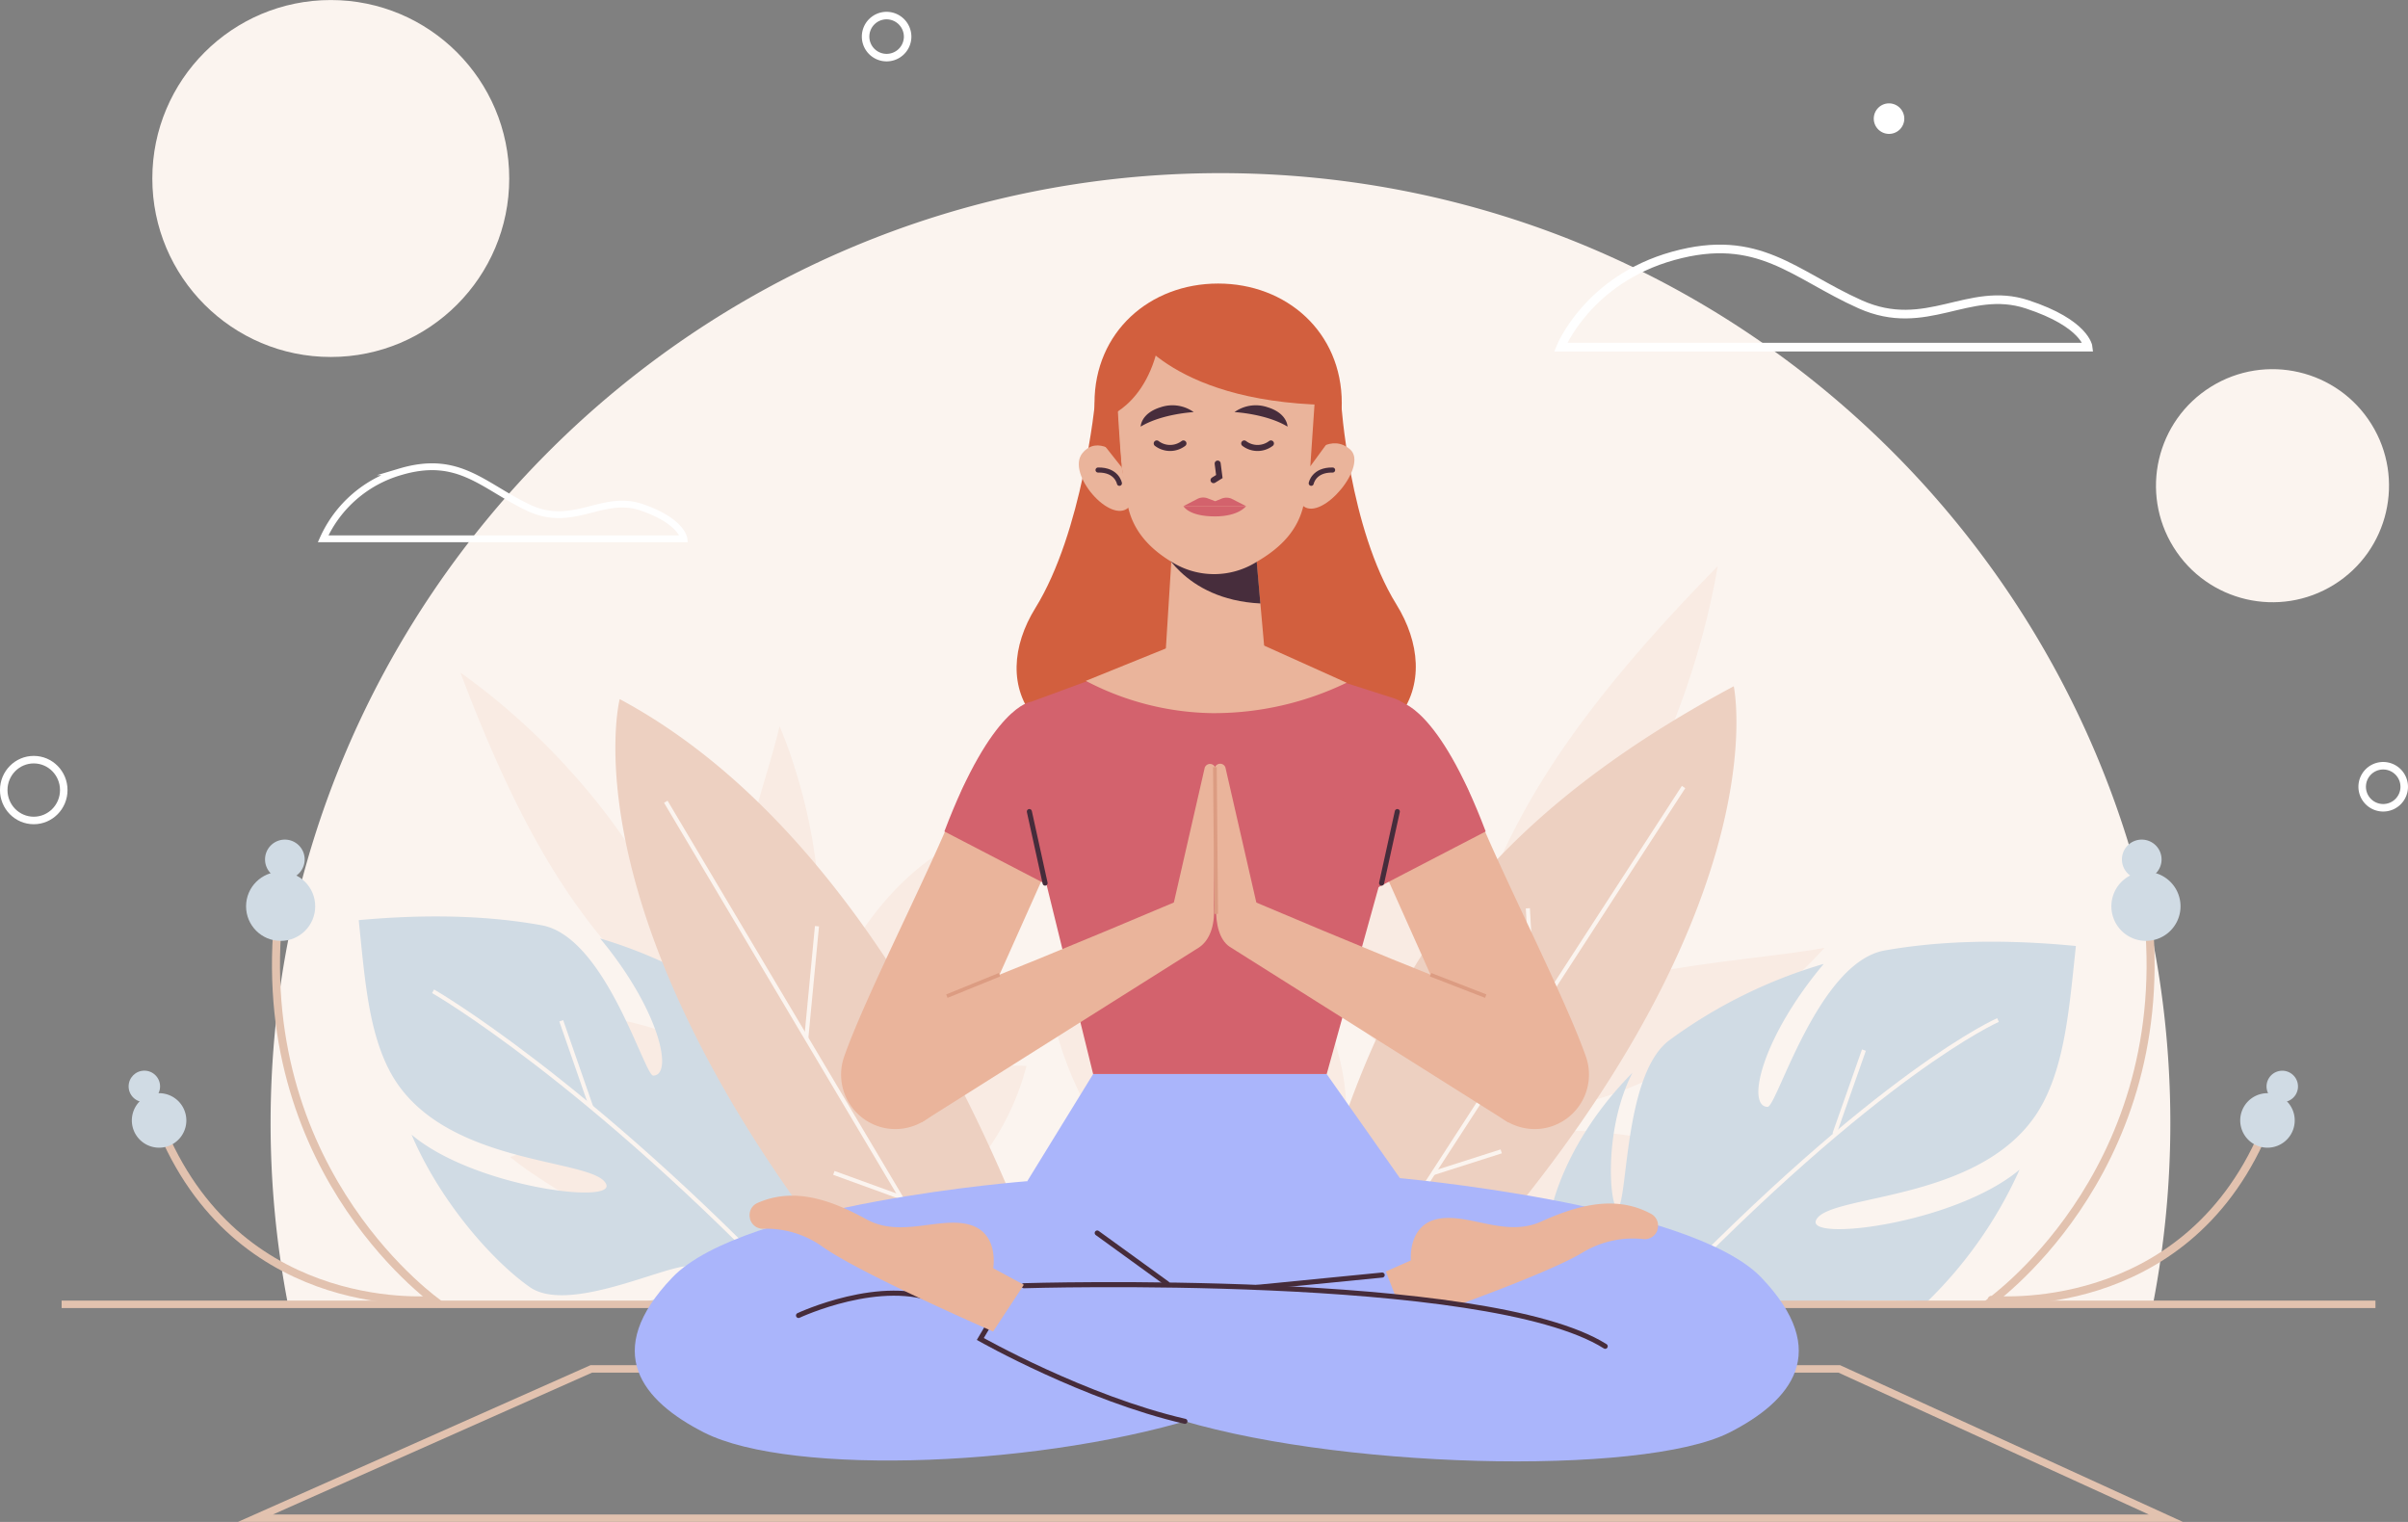 <svg xmlns="http://www.w3.org/2000/svg" viewBox="0 0 618.56 390.91"><rect x="0" y="0" width="618.56" height="390.91" fill="#808080" stroke="none"/><g id="Layer_2" data-name="Layer 2"><g id="Layer_1-2" data-name="Layer 1"><g id="OBJECTS"><path d="M557.51,288.47c0-134.76-109.24-244-244-244s-244,109.24-244,244a245,245,0,0,0,4.39,46.19H553.12A245,245,0,0,0,557.51,288.47Z" fill="#fbf4ef"/><circle cx="84.97" cy="45.85" r="45.84" fill="#fbf4ef"/><circle cx="583.77" cy="124.78" r="29.93" transform="translate(22.14 327.11) rotate(-31.88)" fill="#fbf4ef"/><path d="M400.91,89.16H536.4s-.65-6.08-15.71-11-25.85,7.61-42.87,0-26.05-18.53-48-12.44S400.91,89.16,400.91,89.16Z" fill="none" stroke="#fff" stroke-miterlimit="10" stroke-width="2.22"/><path d="M83,138.4h92.69s-.45-4.48-10.75-8.06-17.69,5.59-29.33,0-17.82-13.63-32.82-9.15A31.22,31.22,0,0,0,83,138.4Z" fill="none" stroke="#fff" stroke-miterlimit="10" stroke-width="1.75"/><path d="M617.59,202.15a5.4,5.4,0,1,1-5.39-5.47A5.42,5.42,0,0,1,617.59,202.15Z" fill="none" stroke="#fff" stroke-miterlimit="10" stroke-width="1.93"/><path d="M233.15,9.49A5.4,5.4,0,1,1,227.76,4,5.43,5.43,0,0,1,233.15,9.49Z" fill="none" stroke="#fff" stroke-miterlimit="10" stroke-width="1.93"/><path d="M489.17,30.55a3.92,3.92,0,1,1-3.92-4A3.94,3.94,0,0,1,489.17,30.55Z" fill="#fff"/><ellipse cx="8.67" cy="202.93" rx="7.71" ry="7.81" fill="none" stroke="#fff" stroke-miterlimit="10" stroke-width="1.93"/><path d="M372,262.35c4-18.63,9.63-36.32,20.09-55S418,169.1,441.23,145.44c0,0-.73,4.82-2.64,12.79a208.22,208.22,0,0,1-10.31,31.34C418.13,214.2,399.89,244,372,262.35Z" fill="#f9ebe3"/><path d="M363.94,273.94c8-14.58,4.62-34.12-1.57-51.46s-15.13-32.72-17.6-40.29a160.15,160.15,0,0,0-7.09,38C336.76,240.37,340.56,263.56,363.94,273.94Z" fill="#f9ebe3"/><path d="M362.33,277.13c16.12-14.94,36.28-22,55.85-26.1s38.28-5.32,50.48-7.57a122.53,122.53,0,0,1-9.86,9.72,156.39,156.39,0,0,1-25.63,18.95C412.24,284.5,384.94,292.09,362.33,277.13Z" fill="#f9ebe3"/><path d="M338.05,309c13.41-17.31,7.34-40.28-2.22-58.13a155.13,155.13,0,0,0-22.55-31.26,104.77,104.77,0,0,0-1.92,10.51A138.42,138.42,0,0,0,310,255C310.78,274.15,316.11,296.78,338.05,309Z" fill="#f9ebe3"/><path d="M338.93,307.83c15.26-11,36.21-16.72,57.55-17.4s43.25,4,59.58,15.38a127,127,0,0,1-26.19,11.53c-15.27,4.84-34.91,7.54-51.67.55s-26.53-9.63-32.14-10.35S338.93,307.83,338.93,307.83Z" fill="#f9ebe3"/><path d="M319.87,325.23a13,13,0,0,1,.16,1.59l.82.1,1.45.05c3.95-10.23,2-23.69-5.06-35.69-8.76-15-25.34-27.7-47-31a89,89,0,0,0,6.2,18.64c4.68,10.14,12.47,22.11,25.64,28.47C314.84,313.54,319,320.1,319.87,325.23Z" fill="#f9ebe3"/><path d="M182.28,267.37c-12.51-9.72-23.81-20.28-34.22-34.93s-19.88-33.4-29.77-59.65c0,0,3.35,2.27,8.64,6.57a175.59,175.59,0,0,1,19.89,19C161.77,214.91,177.84,239.45,182.28,267.37Z" fill="#f9ebe3"/><path d="M188.23,277.65C180,266.34,164.39,262,149.45,260.59s-29.33,0-35.78-.82a133.55,133.55,0,0,0,25.89,18.92C154.28,286.57,172.77,291.89,188.23,277.65Z" fill="#f9ebe3"/><path d="M190.07,280c-5.76-17.66-4.33-35.61-.91-52.08s8.73-31.23,11.09-41.37a108.49,108.49,0,0,1,4,11,138.59,138.59,0,0,1,5.59,26.37C212.07,244.38,208.68,268,190.07,280Z" fill="#f9ebe3"/><path d="M205.7,309.93C197.28,293.51,178.19,290,161.76,291a121.11,121.11,0,0,0-30.71,6.18,84.37,84.37,0,0,0,7.18,5.2,112,112,0,0,0,18,9.91C170.79,318.47,189.37,322.42,205.7,309.93Z" fill="#f9ebe3"/><path d="M205.15,308.85c-3.13-15.59-.45-33.68,6.11-50.28s17.31-31.73,31.17-40.21a111.66,111.66,0,0,1-.1,24.16c-1.46,13.43-6,29.44-16.7,39.81s-15.95,16.91-18.34,20.95S205.15,308.85,205.15,308.85Z" fill="#f9ebe3"/><path d="M216.14,330.67c-4.93-10.17-2-24.53,6.54-36.51s22.76-21.52,41-20.35a66.55,66.55,0,0,1-6.64,16.27c-4.84,8.51-12.64,17.58-24.07,20.74-11,3.1-15.22,8.13-16.67,12.28A12.33,12.33,0,0,0,216.14,330.67Z" fill="#f9ebe3"/><path d="M200.36,334.92a7.94,7.94,0,0,1,1.74.09c3.3.55,6.81-.07,10.2-.22l.07-.07c3.31-4-4-1.75,7.33-15.53,5.72-7,1.4-30.71-18.63-51.14,8.17,16.13,4.68,38.22,2.87,32.23-1.87-6.21-1.73-32.78-12-40.34a121.67,121.67,0,0,0-37.77-18.89c15.25,18.34,18.93,35.16,13.63,35.22-2.3,0-12.19-35.61-28.65-38.61-13.63-2.47-29.26-2.95-47-1.32,1.51,14.51,2.41,28.1,7.89,38.62,13,24.91,52.75,22.3,55.68,29.21,2.25,5.29-34.23.62-50-12.73,7.24,17,20.6,32.3,30.37,39.15s34.08-5.28,40.53-5.37c6.19-.09,4.26,5.66-12.42,9.56,1.1-.07-1.08.14,0,0,1.87-.4,1.94.25,3.82-.14a8.62,8.62,0,0,1,5,.11,83.88,83.88,0,0,1,9.38,0,36.7,36.7,0,0,1,4.45,0C191.47,334,195.72,334.56,200.36,334.92Z" fill="#d0dbe4" fill-rule="evenodd"/><path d="M111.25,254.61s39.31,22.52,93.6,79.58" fill="none" stroke="#fbf4ef" stroke-miterlimit="10" stroke-width="1.05"/><line x1="144.17" y1="262.19" x2="151.86" y2="284.33" fill="none" stroke="#fbf4ef" stroke-miterlimit="10" stroke-width="1.05"/><path d="M524.81,283.28c5.78-11,6.8-25.15,8.44-40.3-18.49-1.8-34.82-1.38-49.07,1.14-17.22,3-27.73,40.22-30.13,40.18-5.54-.09-1.6-17.63,14.42-36.72a127.12,127.12,0,0,0-39.56,19.54c-10.77,7.85-10.76,35.61-12.74,42.08-1.92,6.25-5.45-16.84,3.17-33.66-21,21.25-25.68,46-19.73,53.34,11.76,14.45,21.19-1.47,24.63,2.76,1,1.19,1.31,1.6.08,3.22,1.65-.38,2.27.08,3.78,0,1.89-.07,4.28-.75,5.83-.21,1-.05,1.67-.19,2.68-.23a17,17,0,0,1,1.89,0c7.55-.34,13.94.23,21.49.28,1.28,0,2.56,0,3.83.08,10.39-.63,20.74-1.16,31.14-.35a110.15,110.15,0,0,0,23.82-34c-16.53,13.86-54.66,18.56-52.29,13C469.6,306.31,511.13,309.24,524.81,283.28Z" fill="#d0dbe4" fill-rule="evenodd"/><path d="M513.24,262S483,275.11,426,334.45" fill="none" stroke="#fbf4ef" stroke-miterlimit="10" stroke-width="1.05"/><line x1="478.8" y1="269.72" x2="471.21" y2="291.28" fill="none" stroke="#fbf4ef" stroke-miterlimit="10" stroke-width="1.05"/><path d="M280.44,334.3A77.8,77.8,0,0,0,283.19,316c-2.81,8-8.54,14.89-13.13,19.13C273.53,334.94,277,334.41,280.44,334.3Z" fill="#94d0db" fill-rule="evenodd"/><path d="M218,334.76c1.53,0,3.06,0,4.58-.06-2.05-1.6-4.47-3.61-7.32-6.11.51,2.17,1,4.22,1.41,6.19C217.16,334.76,217.6,334.75,218,334.76Z" fill="#94d0db" fill-rule="evenodd"/><path d="M236.85,333.08a6.87,6.87,0,0,1,3.58.64,78.46,78.46,0,0,1,9.32-.53c1.41-.11,2.8-.15,4.2-.16,2.31-.28,4.61-.62,7-.81,2.78-.23,5.57-.12,8.35-.13-12.17-35-46.89-118.65-110.11-152.52,0,0-15,58.05,65.1,154.68,3.28-.21,6.53-.58,9.8-.91C235,333.23,235.92,333.15,236.85,333.08Z" fill="#edd0c1"/><line x1="171.03" y1="205.93" x2="246.39" y2="332.69" fill="none" stroke="#fbf4ef" stroke-miterlimit="10" stroke-width="1.05"/><line x1="207.12" y1="266.62" x2="209.86" y2="237.9" fill="none" stroke="#fbf4ef" stroke-miterlimit="10" stroke-width="1.05"/><line x1="214.2" y1="301.26" x2="231.43" y2="307.52" fill="none" stroke="#fbf4ef" stroke-miterlimit="10" stroke-width="1.05"/><path d="M345.8,328.63c4.67.71,9.62,1.37,14.27,2.17a45,45,0,0,1,5.06.76c1.69-.13,2.85.94,4.34,1.11.26,0,.5.08.75.12,88.27-96.05,75.14-156.52,75.14-156.52-89.94,48.1-95.72,101.78-113,150.09,3.31.63,6.62,1.29,9.95,1.82C343.42,328.36,345,328.1,345.8,328.63Z" fill="#edd0c1"/><line x1="432.47" y1="202.15" x2="350.05" y2="329.26" fill="none" stroke="#fbf4ef" stroke-miterlimit="10" stroke-width="1.05"/><line x1="394.06" y1="261.39" x2="392.47" y2="233.3" fill="none" stroke="#fbf4ef" stroke-miterlimit="10" stroke-width="1.05"/><line x1="385.63" y1="295.73" x2="368.17" y2="301.31" fill="none" stroke="#fbf4ef" stroke-miterlimit="10" stroke-width="1.05"/><path d="M112.87,335S65.6,302.43,71.38,236.79" fill="none" stroke="#e2c2af" stroke-miterlimit="10" stroke-width="2.06"/><circle cx="72.09" cy="232.79" r="8.88" fill="#d0dbe4"/><path d="M78.25,220.38a5.09,5.09,0,1,1-5.45-4.71A5.09,5.09,0,0,1,78.25,220.38Z" fill="#d0dbe4"/><path d="M111.74,333.85s-49.2,5.1-69.87-42.94" fill="none" stroke="#e2c2af" stroke-miterlimit="10" stroke-width="2.06"/><path d="M46.8,284.07a7,7,0,1,1-9.72-2.17A7,7,0,0,1,46.8,284.07Z" fill="#d0dbe4"/><circle cx="37.08" cy="279.04" r="4.04" fill="#d0dbe4"/><path d="M510.46,335s47.27-32.59,41.49-98.23" fill="none" stroke="#e2c2af" stroke-miterlimit="10" stroke-width="2.06"/><path d="M542.39,232.15a8.88,8.88,0,1,0,9.49-8.22A8.86,8.86,0,0,0,542.39,232.15Z" fill="#d0dbe4"/><path d="M545.09,220.38a5.09,5.09,0,1,0,5.44-4.71A5.08,5.08,0,0,0,545.09,220.38Z" fill="#d0dbe4"/><path d="M511.6,333.85c-.05,0,49.2,5.1,69.86-42.94" fill="none" stroke="#e2c2af" stroke-miterlimit="10" stroke-width="2.06"/><path d="M576.53,284.07a7,7,0,1,0,9.72-2.17A7,7,0,0,0,576.53,284.07Z" fill="#d0dbe4"/><circle cx="586.26" cy="279.06" r="4.04" transform="translate(-46.45 133.28) rotate(-12.48)" fill="#d0dbe4"/><line x1="15.83" y1="335.02" x2="610.2" y2="335.02" fill="none" stroke="#e2c2af" stroke-miterlimit="10" stroke-width="1.91"/><polygon points="151.88 351.61 65.62 389.95 556.35 389.95 472.47 351.61 151.88 351.61" fill="none" stroke="#e2c2af" stroke-miterlimit="10" stroke-width="1.91"/><polygon points="280.81 275.86 263.88 303.39 296.37 341.98 329.14 341.98 359.7 302.74 340.78 275.86 280.81 275.86" fill="#aab5fb"/><path d="M263.87,303.39S191,309,172.71,328.12s-7.75,31.73,8.12,39.81c22.35,11.38,88.32,8.94,130.09-4.87l6.83-39.82Z" fill="#aab5fb"/><path d="M357.81,302.44s76.33,6.58,94.61,25.68,7.74,31.73-8.13,39.81c-22.34,11.38-102.86,9.49-144.63-4.32l7.72-40.37Z" fill="#aab5fb"/><path d="M374.92,335l-16.41-1.95L356,326.59l6.43-2.85s-.89-9.15,7-10.67,17.24,4.82,26.37.73c8.43-3.78,18.74-7.24,28.36-2a3.4,3.4,0,0,1,1.6,4l0,.12a3.41,3.41,0,0,1-3.63,2.34,25,25,0,0,0-15.42,3.35c-6,3.68-20.68,9.36-31.73,13.42Z" fill="#eab49b"/><line x1="322.83" y1="330.67" x2="355.05" y2="327.5" fill="none" stroke="#462c3b" stroke-linecap="round" stroke-miterlimit="10" stroke-width="1.3"/><path d="M304.38,365.07c-25.69-5.93-52.56-21.15-52.56-21.15l1.6-2.71" fill="none" stroke="#462c3b" stroke-linecap="round" stroke-miterlimit="10" stroke-width="1.3"/><path d="M263,330.24s118.85-3.66,149.34,15.56" fill="none" stroke="#462c3b" stroke-linecap="round" stroke-miterlimit="10" stroke-width="1.3"/><path d="M205.12,337.88s21.53-10.09,36.24-3.48" fill="none" stroke="#462c3b" stroke-linecap="round" stroke-miterlimit="10" stroke-width="1.3"/><path d="M255.11,342,263,330l-7.87-4.26s1.6-9.05-6.12-11.18-17.57,3.46-26.35-1.33c-8.11-4.42-18.12-8.68-28.11-4.23a3.39,3.39,0,0,0-1.91,3.87l0,.12a3.42,3.42,0,0,0,3.44,2.62,24.84,24.84,0,0,1,15.11,4.54C221,327.17,255.11,342,255.11,342Z" fill="#eab49b"/><line x1="281.85" y1="316.7" x2="299.82" y2="329.72" fill="none" stroke="#462c3b" stroke-linecap="round" stroke-miterlimit="10" stroke-width="1.3"/><path d="M358.71,155.26c-12.16-19.63-14.2-51.91-14.2-51.91L314.62,91V90l-1.81.51L311,90v1l-29.67,12s-3.22,33.56-15.38,53.19c-12,19.4-3.39,43.63,46.86,40.06C363.06,199.88,370.72,174.66,358.71,155.26Z" fill="#d25f3e"/><path d="M329.49,170.21l28.93,9.27c5.41,2,6.79,8,5.38,13.57l-23,82.81h-60L260,191.31c-.87-3.88,1-9.55,4.73-11L296,168.78Z" fill="#d3626d"/><path d="M350.84,213.16l30.24,67.63a14,14,0,0,0,16.1,8.9h0a14,14,0,0,0,10.21-18.28c-5.95-16.87-23.85-51-30-67.88a14.12,14.12,0,0,0-20.25-7.46h0A14.13,14.13,0,0,0,350.84,213.16Z" fill="#eab49b"/><path d="M359.48,180.28s9.89.9,22.16,33.28l-28.72,14.91-9.34-27.78Z" fill="#d3626d"/><line x1="354.9" y1="226.83" x2="358.94" y2="208.45" fill="none" stroke="#462c3b" stroke-linecap="round" stroke-miterlimit="10" stroke-width="1.3"/><path d="M388.35,258c-.83-.28-.36,1.48-72.84-29.21L312.4,233c-.15,4.31.84,8.45,3.51,10.2l71.62,45.15Z" fill="#eab49b"/><path d="M312.4,233,312,197.62a1.43,1.43,0,0,1,1.43-1.45h0a1.41,1.41,0,0,1,1.41,1.21l9.58,41.85Z" fill="#eab49b"/><line x1="367.48" y1="250.36" x2="381.65" y2="255.86" fill="none" stroke="#dc9c82" stroke-miterlimit="10" stroke-width="0.95"/><path d="M273.38,213.16l-30.24,67.63a14,14,0,0,1-16.1,8.9h0a14,14,0,0,1-10.2-18.28c5.94-16.87,23.85-51,30-67.88a14.12,14.12,0,0,1,20.25-7.46h0A14.12,14.12,0,0,1,273.38,213.16Z" fill="#eab49b"/><path d="M264.75,180.28s-9.89.9-22.16,33.28l28.71,14.91,9.34-27.78Z" fill="#d3626d"/><line x1="268.46" y1="226.83" x2="264.42" y2="208.45" fill="none" stroke="#462c3b" stroke-linecap="round" stroke-miterlimit="10" stroke-width="1.3"/><path d="M235.88,258c.82-.28.36,1.48,72.83-29.21l3.11,4.16c.3,4.88-1.16,8.65-3.83,10.41l-71.3,44.94Z" fill="#eab49b"/><path d="M311.82,233l.43-35.33a1.43,1.43,0,0,0-1.43-1.45h0a1.43,1.43,0,0,0-1.41,1.21l-9.58,41.85Z" fill="#eab49b"/><line x1="312.08" y1="197.05" x2="312.41" y2="234.74" fill="none" stroke="#dc9c82" stroke-miterlimit="10" stroke-width="0.95"/><line x1="256.75" y1="250.36" x2="243.23" y2="255.86" fill="none" stroke="#dc9c82" stroke-miterlimit="10" stroke-width="0.95"/><path d="M301.15,165.88l-22.23,9a72,72,0,0,0,32.34,8.29,78.38,78.38,0,0,0,34.65-7.81l-23.2-10.44Z" fill="#eab49b"/><path d="M322.76,143.82a61.71,61.71,0,0,0-8.23,1c-4.79.89-8.7-1.63-9.67,1.61,0,.07-3.91-3.24-3.91-3.24l-2,31.92s12.73,7.76,26.57-.4Z" fill="#eab49b"/><path d="M297.92,139.67S303.7,154,323.76,155l-1.68-19.13Z" fill="#472d3c"/><path d="M344.67,103.53c0,18.27-14.22,33.08-31.76,33.08s-31.76-14.81-31.76-33.08,14.22-30.7,31.76-30.7S344.67,85.26,344.67,103.53Z" fill="#d25f3e"/><path d="M337.82,104.16a113.29,113.29,0,0,1-3,25.73c-1.47,6.23-5.61,10.59-11.46,14.09l-1.06.64a20.51,20.51,0,0,1-20.46.22h0c-6.34-3.6-10.78-8.36-12.14-15A165.51,165.51,0,0,1,287,104.16S284.58,77.93,312,78.44,337.82,104.16,337.82,104.16Z" fill="#eab49b"/><path d="M289.94,130.31c-4.63,4.47-16.17-8.67-11.89-13.92,3.95-4.83,9.55.69,9.55.69l.95,4.93,1.41,6.64.37,1.49Z" fill="#eab49b"/><path d="M334.8,130c4.91,3.86,16.8-10.44,12-14.58s-9.94,1.3-9.94,1.3l-.86,5-1.29,6.66-.34,1.5Z" fill="#eab49b"/><polygon points="282.23 112.55 288.07 119.94 286.89 101.93 282.23 112.55" fill="#d25f3e"/><polygon points="341.87 112.55 336.59 119.77 337.8 101.93 341.87 112.55" fill="#d25f3e"/><polyline points="312.79 119.07 313.22 122.4 311.73 123.33" fill="none" stroke="#462c3b" stroke-linecap="round" stroke-miterlimit="10" stroke-width="1.55"/><path d="M304,130h16.08s-1.81,2.64-8,2.64C305.3,132.64,304,130,304,130Z" fill="#d3626c"/><path d="M304,130l3.67-1.9a3.3,3.3,0,0,1,2.53-.11l1.94.75,1.74-.7a3.35,3.35,0,0,1,2.55.09l3.65,1.87Z" fill="#d3626c"/><path d="M304,113.9a5.66,5.66,0,0,1-6.86,0" fill="none" stroke="#462c3b" stroke-linecap="round" stroke-miterlimit="10" stroke-width="1.55"/><path d="M326.47,113.9a5.65,5.65,0,0,1-6.86,0" fill="none" stroke="#462c3b" stroke-linecap="round" stroke-miterlimit="10" stroke-width="1.55"/><path d="M317.11,105.85s8.18.42,13.63,3.73c0,0,0-3.43-5.19-5A9.41,9.41,0,0,0,317.11,105.85Z" fill="#472d3c"/><path d="M306.64,105.85s-8.18.42-13.63,3.73c0,0,0-3.43,5.19-5A9.41,9.41,0,0,1,306.64,105.85Z" fill="#472d3c"/><path d="M289.93,83.7s9.55,19.35,50.8,20.31c0,0,4.46-18.31-16.68-25.58S289.93,83.7,289.93,83.7Z" fill="#d25f3e"/><path d="M284.07,107.23s12.73-3.74,14.37-24.78C298.44,82.45,285.55,84.42,284.07,107.23Z" fill="#d25f3e"/><path d="M287.55,124.14s-.64-3.51-5.49-3.41" fill="none" stroke="#462c3b" stroke-linecap="round" stroke-miterlimit="10" stroke-width="1.3"/><path d="M336.82,124.14s.65-3.51,5.5-3.41" fill="none" stroke="#462c3b" stroke-linecap="round" stroke-miterlimit="10" stroke-width="1.3"/></g></g></g></svg>